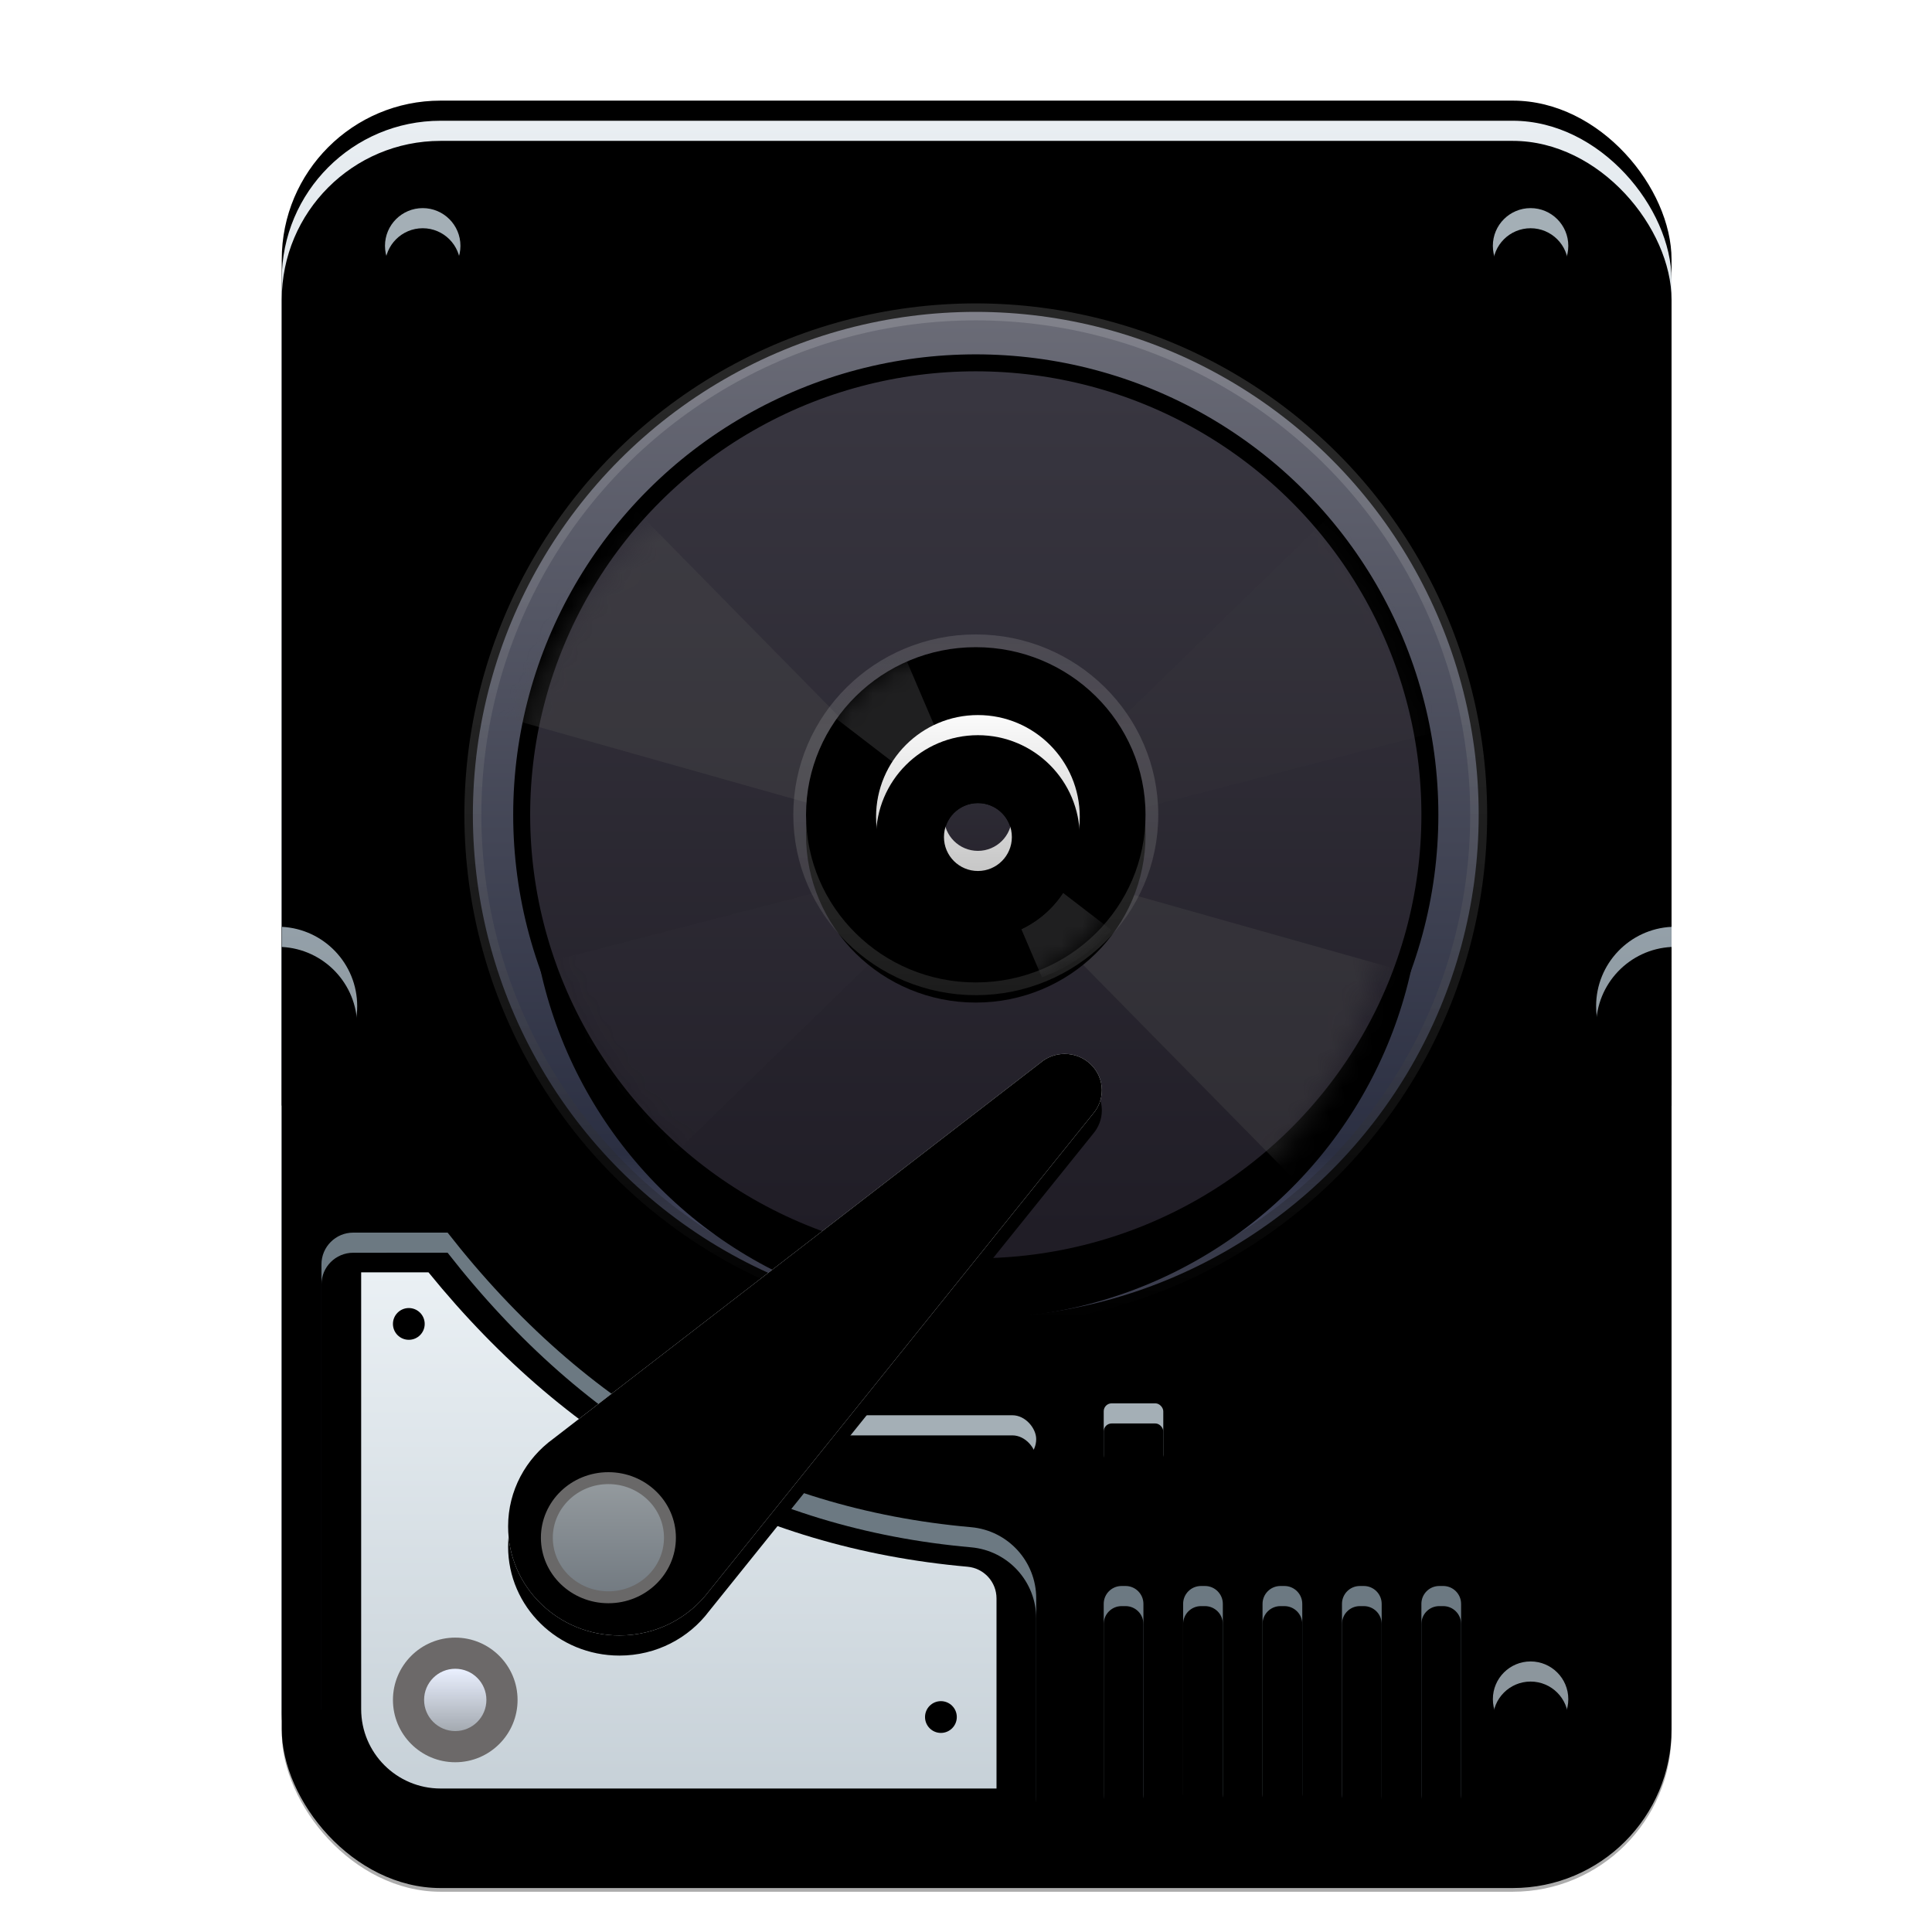 <?xml version="1.0" encoding="UTF-8"?>
<svg width="96px" height="96px" viewBox="0 0 96 96" version="1.1" xmlns="http://www.w3.org/2000/svg" xmlns:xlink="http://www.w3.org/1999/xlink">
    <!-- Generator: Sketch 58 (84663) - https://sketch.com -->
    <title>ISO disk administrator-96px</title>
    <desc>Created with Sketch.</desc>
    <defs>
        <filter x="-18.3%" y="-13.6%" width="136.6%" height="127.3%" filterUnits="objectBoundingBox" id="filter-1">
            <feOffset dx="0" dy="2" in="SourceAlpha" result="shadowOffsetOuter1"></feOffset>
            <feGaussianBlur stdDeviation="2" in="shadowOffsetOuter1" result="shadowBlurOuter1"></feGaussianBlur>
            <feComposite in="shadowBlurOuter1" in2="SourceAlpha" operator="out" result="shadowBlurOuter1"></feComposite>
            <feColorMatrix values="0 0 0 0 0   0 0 0 0 0   0 0 0 0 0  0 0 0 0.2 0" type="matrix" in="shadowBlurOuter1" result="shadowMatrixOuter1"></feColorMatrix>
            <feMerge>
                <feMergeNode in="shadowMatrixOuter1"></feMergeNode>
                <feMergeNode in="SourceGraphic"></feMergeNode>
            </feMerge>
        </filter>
        <rect id="path-2" x="1" y="0" width="69.058" height="88" rx="7.892"></rect>
        <filter x="-0.7%" y="-0.6%" width="101.4%" height="101.1%" filterUnits="objectBoundingBox" id="filter-3">
            <feOffset dx="0" dy="-1" in="SourceAlpha" result="shadowOffsetInner1"></feOffset>
            <feComposite in="shadowOffsetInner1" in2="SourceAlpha" operator="arithmetic" k2="-1" k3="1" result="shadowInnerInner1"></feComposite>
            <feColorMatrix values="0 0 0 0 0   0 0 0 0 0   0 0 0 0 0  0 0 0 0.25 0" type="matrix" in="shadowInnerInner1"></feColorMatrix>
        </filter>
        <linearGradient x1="50%" y1="0%" x2="50%" y2="100%" id="linearGradient-4">
            <stop stop-color="#E9EEF2" offset="0%"></stop>
            <stop stop-color="#95A5AF" offset="100%"></stop>
        </linearGradient>
        <rect id="path-5" x="1" y="0" width="69.058" height="86.816" rx="7.892"></rect>
        <filter x="-0.7%" y="-0.6%" width="101.4%" height="101.2%" filterUnits="objectBoundingBox" id="filter-6">
            <feOffset dx="0" dy="1" in="SourceAlpha" result="shadowOffsetInner1"></feOffset>
            <feComposite in="shadowOffsetInner1" in2="SourceAlpha" operator="arithmetic" k2="-1" k3="1" result="shadowInnerInner1"></feComposite>
            <feColorMatrix values="0 0 0 0 1   0 0 0 0 1   0 0 0 0 1  0 0 0 0.25 0" type="matrix" in="shadowInnerInner1"></feColorMatrix>
        </filter>
        <linearGradient x1="50%" y1="0%" x2="50%" y2="100%" id="linearGradient-7">
            <stop stop-color="#94A0A9" offset="0%"></stop>
            <stop stop-color="#8C979D" offset="100%"></stop>
        </linearGradient>
        <path d="M1,40.054 C3.088,40.157 4.749,41.882 4.749,43.995 C4.749,46.175 2.982,47.941 0.803,47.941 L1,47.936 Z" id="path-8"></path>
        <filter x="-38.0%" y="-19.0%" width="176.0%" height="138.0%" filterUnits="objectBoundingBox" id="filter-9">
            <feOffset dx="0" dy="0" in="SourceAlpha" result="shadowOffsetOuter1"></feOffset>
            <feGaussianBlur stdDeviation="0.5" in="shadowOffsetOuter1" result="shadowBlurOuter1"></feGaussianBlur>
            <feColorMatrix values="0 0 0 0 1   0 0 0 0 1   0 0 0 0 1  0 0 0 0.5 0" type="matrix" in="shadowBlurOuter1"></feColorMatrix>
        </filter>
        <filter x="-50.7%" y="-25.4%" width="201.4%" height="150.7%" filterUnits="objectBoundingBox" id="filter-10">
            <feGaussianBlur stdDeviation="0.5" in="SourceAlpha" result="shadowBlurInner1"></feGaussianBlur>
            <feOffset dx="0" dy="1" in="shadowBlurInner1" result="shadowOffsetInner1"></feOffset>
            <feComposite in="shadowOffsetInner1" in2="SourceAlpha" operator="arithmetic" k2="-1" k3="1" result="shadowInnerInner1"></feComposite>
            <feColorMatrix values="0 0 0 0 0   0 0 0 0 0   0 0 0 0 0  0 0 0 0.2 0" type="matrix" in="shadowInnerInner1"></feColorMatrix>
        </filter>
        <path d="M66.507,40.054 C68.594,40.157 70.256,41.882 70.256,43.995 C70.256,46.175 68.489,47.941 66.309,47.941 L66.506,47.936 Z" id="path-11"></path>
        <filter x="-38.0%" y="-19.0%" width="176.0%" height="138.0%" filterUnits="objectBoundingBox" id="filter-12">
            <feOffset dx="0" dy="0" in="SourceAlpha" result="shadowOffsetOuter1"></feOffset>
            <feGaussianBlur stdDeviation="0.5" in="shadowOffsetOuter1" result="shadowBlurOuter1"></feGaussianBlur>
            <feColorMatrix values="0 0 0 0 1   0 0 0 0 1   0 0 0 0 1  0 0 0 0.5 0" type="matrix" in="shadowBlurOuter1"></feColorMatrix>
        </filter>
        <filter x="-50.7%" y="-25.4%" width="201.4%" height="150.7%" filterUnits="objectBoundingBox" id="filter-13">
            <feGaussianBlur stdDeviation="0.5" in="SourceAlpha" result="shadowBlurInner1"></feGaussianBlur>
            <feOffset dx="0" dy="1" in="shadowBlurInner1" result="shadowOffsetInner1"></feOffset>
            <feComposite in="shadowOffsetInner1" in2="SourceAlpha" operator="arithmetic" k2="-1" k3="1" result="shadowInnerInner1"></feComposite>
            <feColorMatrix values="0 0 0 0 0   0 0 0 0 0   0 0 0 0 0  0 0 0 0.2 0" type="matrix" in="shadowInnerInner1"></feColorMatrix>
        </filter>
        <linearGradient x1="51.761%" y1="0%" x2="51.761%" y2="100%" id="linearGradient-14">
            <stop stop-color="#6B6C77" offset="0%"></stop>
            <stop stop-color="#2B2F42" offset="83.506%"></stop>
            <stop stop-color="#5F627C" offset="100%"></stop>
        </linearGradient>
        <linearGradient x1="50%" y1="0%" x2="50%" y2="100%" id="linearGradient-15">
            <stop stop-color="#FFFFFF" stop-opacity="0.15" offset="0%"></stop>
            <stop stop-color="#000000" stop-opacity="0.328" offset="100%"></stop>
        </linearGradient>
        <circle id="path-16" cx="25.41" cy="25.41" r="25.41"></circle>
        <filter x="-10.8%" y="-6.9%" width="121.6%" height="121.6%" filterUnits="objectBoundingBox" id="filter-17">
            <feOffset dx="0" dy="2" in="SourceAlpha" result="shadowOffsetOuter1"></feOffset>
            <feGaussianBlur stdDeviation="1.5" in="shadowOffsetOuter1" result="shadowBlurOuter1"></feGaussianBlur>
            <feComposite in="shadowBlurOuter1" in2="SourceAlpha" operator="out" result="shadowBlurOuter1"></feComposite>
            <feColorMatrix values="0 0 0 0 0   0 0 0 0 0   0 0 0 0 0  0 0 0 0.272 0" type="matrix" in="shadowBlurOuter1"></feColorMatrix>
        </filter>
        <linearGradient x1="50%" y1="0%" x2="50%" y2="100%" id="linearGradient-18">
            <stop stop-color="#393741" offset="0%"></stop>
            <stop stop-color="#1F1C25" offset="100%"></stop>
        </linearGradient>
        <ellipse id="path-19" cx="22.247" cy="22.048" rx="22.142" ry="22.036"></ellipse>
        <filter x="-15.5%" y="-8.7%" width="130.9%" height="131.1%" filterUnits="objectBoundingBox" id="filter-21">
            <feMorphology radius="0.843" operator="dilate" in="SourceAlpha" result="shadowSpreadOuter1"></feMorphology>
            <feOffset dx="0" dy="3" in="shadowSpreadOuter1" result="shadowOffsetOuter1"></feOffset>
            <feGaussianBlur stdDeviation="1.5" in="shadowOffsetOuter1" result="shadowBlurOuter1"></feGaussianBlur>
            <feComposite in="shadowBlurOuter1" in2="SourceAlpha" operator="out" result="shadowBlurOuter1"></feComposite>
            <feColorMatrix values="0 0 0 0 0   0 0 0 0 0   0 0 0 0 0  0 0 0 0.3 0" type="matrix" in="shadowBlurOuter1"></feColorMatrix>
        </filter>
        <linearGradient x1="50%" y1="0%" x2="50%" y2="100%" id="linearGradient-22">
            <stop stop-color="#393741" offset="0%"></stop>
            <stop stop-color="#1F1C25" offset="100%"></stop>
        </linearGradient>
        <linearGradient x1="50%" y1="0%" x2="50%" y2="100%" id="linearGradient-23">
            <stop stop-color="#E5E5E5" stop-opacity="0.15" offset="0%"></stop>
            <stop stop-color="#565656" stop-opacity="0.328" offset="100%"></stop>
        </linearGradient>
        <ellipse id="path-24" cx="8.435" cy="8.33" rx="8.435" ry="8.33"></ellipse>
        <filter x="-11.9%" y="-9.8%" width="123.7%" height="127.8%" filterUnits="objectBoundingBox" id="filter-26">
            <feOffset dx="0" dy="1" in="SourceAlpha" result="shadowOffsetOuter1"></feOffset>
            <feGaussianBlur stdDeviation="0.5" in="shadowOffsetOuter1" result="shadowBlurOuter1"></feGaussianBlur>
            <feComposite in="shadowBlurOuter1" in2="SourceAlpha" operator="out" result="shadowBlurOuter1"></feComposite>
            <feColorMatrix values="0 0 0 0 0   0 0 0 0 0   0 0 0 0 0  0 0 0 0.3 0" type="matrix" in="shadowBlurOuter1"></feColorMatrix>
        </filter>
        <linearGradient x1="50%" y1="0%" x2="50%" y2="100%" id="linearGradient-27">
            <stop stop-color="#FBFBFB" offset="0%"></stop>
            <stop stop-color="#B7B7B7" offset="100%"></stop>
        </linearGradient>
        <path d="M25.516,20.455 C28.311,20.455 30.577,22.721 30.577,25.516 C30.577,28.311 28.311,30.577 25.516,30.577 C22.721,30.577 20.455,28.311 20.455,25.516 C20.455,22.721 22.721,20.455 25.516,20.455 Z M25.516,23.829 C24.584,23.829 23.829,24.584 23.829,25.516 C23.829,26.448 24.584,27.203 25.516,27.203 C26.448,27.203 27.203,26.448 27.203,25.516 C27.203,24.584 26.448,23.829 25.516,23.829 Z" id="path-28"></path>
        <filter x="-19.8%" y="-9.9%" width="139.5%" height="139.5%" filterUnits="objectBoundingBox" id="filter-29">
            <feOffset dx="0" dy="1" in="SourceAlpha" result="shadowOffsetOuter1"></feOffset>
            <feGaussianBlur stdDeviation="0.5" in="shadowOffsetOuter1" result="shadowBlurOuter1"></feGaussianBlur>
            <feColorMatrix values="0 0 0 0 0   0 0 0 0 0   0 0 0 0 0  0 0 0 0.3 0" type="matrix" in="shadowBlurOuter1"></feColorMatrix>
        </filter>
        <filter x="-19.8%" y="-9.9%" width="139.5%" height="139.5%" filterUnits="objectBoundingBox" id="filter-30">
            <feGaussianBlur stdDeviation="0.5" in="SourceAlpha" result="shadowBlurInner1"></feGaussianBlur>
            <feOffset dx="0" dy="1" in="shadowBlurInner1" result="shadowOffsetInner1"></feOffset>
            <feComposite in="shadowOffsetInner1" in2="SourceAlpha" operator="arithmetic" k2="-1" k3="1" result="shadowInnerInner1"></feComposite>
            <feColorMatrix values="0 0 0 0 1   0 0 0 0 1   0 0 0 0 1  0 0 0 0.5 0" type="matrix" in="shadowInnerInner1"></feColorMatrix>
        </filter>
        <path d="M8.004,4.341 C9.04,4.341 9.879,5.18 9.879,6.215 C9.879,7.25 9.04,8.09 8.004,8.09 C6.969,8.09 6.13,7.25 6.13,6.215 C6.13,5.18 6.969,4.341 8.004,4.341 Z M63.054,4.341 C64.089,4.341 64.928,5.18 64.928,6.215 C64.928,7.25 64.089,8.09 63.054,8.09 C62.019,8.09 61.179,7.25 61.179,6.215 C61.179,5.18 62.019,4.341 63.054,4.341 Z" id="path-31"></path>
        <filter x="-2.6%" y="-40.0%" width="105.1%" height="180.0%" filterUnits="objectBoundingBox" id="filter-32">
            <feOffset dx="0" dy="0" in="SourceAlpha" result="shadowOffsetOuter1"></feOffset>
            <feGaussianBlur stdDeviation="0.5" in="shadowOffsetOuter1" result="shadowBlurOuter1"></feGaussianBlur>
            <feColorMatrix values="0 0 0 0 1   0 0 0 0 1   0 0 0 0 1  0 0 0 0.5 0" type="matrix" in="shadowBlurOuter1"></feColorMatrix>
        </filter>
        <filter x="-4.3%" y="-66.7%" width="108.5%" height="233.4%" filterUnits="objectBoundingBox" id="filter-33">
            <feGaussianBlur stdDeviation="1" in="SourceAlpha" result="shadowBlurInner1"></feGaussianBlur>
            <feOffset dx="0" dy="1" in="shadowBlurInner1" result="shadowOffsetInner1"></feOffset>
            <feComposite in="shadowOffsetInner1" in2="SourceAlpha" operator="arithmetic" k2="-1" k3="1" result="shadowInnerInner1"></feComposite>
            <feColorMatrix values="0 0 0 0 0   0 0 0 0 0   0 0 0 0 0  0 0 0 0.2 0" type="matrix" in="shadowInnerInner1"></feColorMatrix>
        </filter>
        <circle id="path-34" cx="63.054" cy="78.43" r="1.874"></circle>
        <filter x="-40.0%" y="-40.0%" width="180.0%" height="180.0%" filterUnits="objectBoundingBox" id="filter-35">
            <feOffset dx="0" dy="0" in="SourceAlpha" result="shadowOffsetOuter1"></feOffset>
            <feGaussianBlur stdDeviation="0.5" in="shadowOffsetOuter1" result="shadowBlurOuter1"></feGaussianBlur>
            <feColorMatrix values="0 0 0 0 1   0 0 0 0 1   0 0 0 0 1  0 0 0 0.5 0" type="matrix" in="shadowBlurOuter1"></feColorMatrix>
        </filter>
        <filter x="-66.7%" y="-66.7%" width="233.4%" height="233.4%" filterUnits="objectBoundingBox" id="filter-36">
            <feGaussianBlur stdDeviation="1" in="SourceAlpha" result="shadowBlurInner1"></feGaussianBlur>
            <feOffset dx="0" dy="1" in="shadowBlurInner1" result="shadowOffsetInner1"></feOffset>
            <feComposite in="shadowOffsetInner1" in2="SourceAlpha" operator="arithmetic" k2="-1" k3="1" result="shadowInnerInner1"></feComposite>
            <feColorMatrix values="0 0 0 0 0   0 0 0 0 0   0 0 0 0 0  0 0 0 0.2 0" type="matrix" in="shadowInnerInner1"></feColorMatrix>
        </filter>
        <rect id="path-37" x="41.843" y="63.731" width="2.96" height="2.96" rx="0.395"></rect>
        <filter x="-50.7%" y="-50.7%" width="201.4%" height="201.4%" filterUnits="objectBoundingBox" id="filter-38">
            <feOffset dx="0" dy="0" in="SourceAlpha" result="shadowOffsetOuter1"></feOffset>
            <feGaussianBlur stdDeviation="0.5" in="shadowOffsetOuter1" result="shadowBlurOuter1"></feGaussianBlur>
            <feColorMatrix values="0 0 0 0 1   0 0 0 0 1   0 0 0 0 1  0 0 0 0.5 0" type="matrix" in="shadowBlurOuter1"></feColorMatrix>
        </filter>
        <filter x="-84.5%" y="-84.5%" width="268.9%" height="268.9%" filterUnits="objectBoundingBox" id="filter-39">
            <feGaussianBlur stdDeviation="1" in="SourceAlpha" result="shadowBlurInner1"></feGaussianBlur>
            <feOffset dx="0" dy="1" in="shadowBlurInner1" result="shadowOffsetInner1"></feOffset>
            <feComposite in="shadowOffsetInner1" in2="SourceAlpha" operator="arithmetic" k2="-1" k3="1" result="shadowInnerInner1"></feComposite>
            <feColorMatrix values="0 0 0 0 0   0 0 0 0 0   0 0 0 0 0  0 0 0 0.2 0" type="matrix" in="shadowInnerInner1"></feColorMatrix>
        </filter>
        <rect id="path-40" x="19.744" y="64.323" width="18.744" height="2.368" rx="1.184"></rect>
        <filter x="-8.0%" y="-63.4%" width="116.0%" height="226.7%" filterUnits="objectBoundingBox" id="filter-41">
            <feOffset dx="0" dy="0" in="SourceAlpha" result="shadowOffsetOuter1"></feOffset>
            <feGaussianBlur stdDeviation="0.5" in="shadowOffsetOuter1" result="shadowBlurOuter1"></feGaussianBlur>
            <feColorMatrix values="0 0 0 0 1   0 0 0 0 1   0 0 0 0 1  0 0 0 0.5 0" type="matrix" in="shadowBlurOuter1"></feColorMatrix>
        </filter>
        <filter x="-10.7%" y="-84.5%" width="121.3%" height="268.9%" filterUnits="objectBoundingBox" id="filter-42">
            <feGaussianBlur stdDeviation="0.5" in="SourceAlpha" result="shadowBlurInner1"></feGaussianBlur>
            <feOffset dx="0" dy="1" in="shadowBlurInner1" result="shadowOffsetInner1"></feOffset>
            <feComposite in="shadowOffsetInner1" in2="SourceAlpha" operator="arithmetic" k2="-1" k3="1" result="shadowInnerInner1"></feComposite>
            <feColorMatrix values="0 0 0 0 0   0 0 0 0 0   0 0 0 0 0  0 0 0 0.2 0" type="matrix" in="shadowInnerInner1"></feColorMatrix>
        </filter>
        <path d="M2.973,56.827 L2.973,78.924 C2.973,82.193 5.623,84.843 8.892,84.843 L36.91,84.843 C37.782,84.843 38.489,84.136 38.489,83.265 L38.489,73.423 C38.489,71.583 37.084,70.047 35.251,69.885 C24.808,68.959 16.138,64.079 9.241,55.247 C8.164,55.249 6.602,55.25 4.553,55.248 C3.681,55.248 2.974,55.954 2.973,56.825 C2.973,56.826 2.973,56.826 2.973,56.827 Z" id="path-43"></path>
        <filter x="-2.8%" y="-3.4%" width="105.6%" height="106.8%" filterUnits="objectBoundingBox" id="filter-44">
            <feGaussianBlur stdDeviation="0.5" in="SourceAlpha" result="shadowBlurInner1"></feGaussianBlur>
            <feOffset dx="0" dy="1" in="shadowBlurInner1" result="shadowOffsetInner1"></feOffset>
            <feComposite in="shadowOffsetInner1" in2="SourceAlpha" operator="arithmetic" k2="-1" k3="1" result="shadowInnerInner1"></feComposite>
            <feColorMatrix values="0 0 0 0 0   0 0 0 0 0   0 0 0 0 0  0 0 0 0.2 0" type="matrix" in="shadowInnerInner1"></feColorMatrix>
        </filter>
        <linearGradient x1="50%" y1="0%" x2="50%" y2="100%" id="linearGradient-45">
            <stop stop-color="#EAF0F4" offset="0%"></stop>
            <stop stop-color="#C7D1D8" offset="100%"></stop>
        </linearGradient>
        <path d="M8.291,57.221 C15.423,65.999 24.384,70.902 35.077,71.85 C35.891,71.923 36.516,72.605 36.516,73.423 L36.516,82.87 L8.892,82.87 C6.713,82.87 4.946,81.103 4.946,78.924 L4.946,57.221 L8.291,57.221 Z M33.753,78.529 C33.317,78.529 32.964,78.883 32.964,79.318 C32.964,79.754 33.317,80.108 33.753,80.108 C34.189,80.108 34.543,79.754 34.543,79.318 C34.543,78.883 34.189,78.529 33.753,78.529 Z M7.314,58.996 C6.878,58.996 6.525,59.349 6.525,59.785 C6.525,60.221 6.878,60.574 7.314,60.574 C7.75,60.574 8.103,60.221 8.103,59.785 C8.103,59.349 7.75,58.996 7.314,58.996 Z" id="path-46"></path>
        <filter x="-4.8%" y="-5.8%" width="109.5%" height="111.7%" filterUnits="objectBoundingBox" id="filter-47">
            <feOffset dx="0" dy="0" in="SourceAlpha" result="shadowOffsetOuter1"></feOffset>
            <feGaussianBlur stdDeviation="0.5" in="shadowOffsetOuter1" result="shadowBlurOuter1"></feGaussianBlur>
            <feColorMatrix values="0 0 0 0 0   0 0 0 0 0   0 0 0 0 0  0 0 0 0.276 0" type="matrix" in="shadowBlurOuter1"></feColorMatrix>
        </filter>
        <linearGradient x1="97.247%" y1="4.491%" x2="6.271%" y2="91.545%" id="linearGradient-48">
            <stop stop-color="#F7F9FB" offset="0%"></stop>
            <stop stop-color="#ECF1F6" offset="100%"></stop>
        </linearGradient>
        <path d="M9.983,26.695 L29.065,2.974 C29.338,2.656 29.503,2.249 29.503,1.804 C29.503,0.81 28.676,4.26325641e-14 27.658,4.26325641e-14 C27.204,4.26325641e-14 26.788,0.159 26.467,0.429 L2.247,19.121 C0.883,20.108 3.12638804e-13,21.693 3.12638804e-13,23.478 C3.12638804e-13,26.473 2.477,28.897 5.532,28.897 C7.358,28.897 8.975,28.032 9.983,26.695 Z" id="path-49"></path>
        <filter x="-6.8%" y="-3.5%" width="113.6%" height="113.8%" filterUnits="objectBoundingBox" id="filter-50">
            <feOffset dx="0" dy="1" in="SourceAlpha" result="shadowOffsetOuter1"></feOffset>
            <feGaussianBlur stdDeviation="0.5" in="shadowOffsetOuter1" result="shadowBlurOuter1"></feGaussianBlur>
            <feColorMatrix values="0 0 0 0 0   0 0 0 0 0   0 0 0 0 0  0 0 0 0.3 0" type="matrix" in="shadowBlurOuter1"></feColorMatrix>
        </filter>
        <filter x="-3.4%" y="0.0%" width="106.8%" height="106.9%" filterUnits="objectBoundingBox" id="filter-51">
            <feOffset dx="0" dy="0" in="SourceAlpha" result="shadowOffsetInner1"></feOffset>
            <feComposite in="shadowOffsetInner1" in2="SourceAlpha" operator="arithmetic" k2="-1" k3="1" result="shadowInnerInner1"></feComposite>
            <feColorMatrix values="0 0 0 0 1   0 0 0 0 1   0 0 0 0 1  0 0 0 0.942 0" type="matrix" in="shadowInnerInner1"></feColorMatrix>
        </filter>
        <linearGradient x1="50%" y1="0%" x2="50%" y2="97.679%" id="linearGradient-52">
            <stop stop-color="#959B9F" offset="0%"></stop>
            <stop stop-color="#727A81" offset="100%"></stop>
        </linearGradient>
        <linearGradient x1="50%" y1="1.833%" x2="50%" y2="100%" id="linearGradient-53">
            <stop stop-color="#A5ABB2" offset="0%"></stop>
            <stop stop-color="#EAF0FF" offset="100%"></stop>
        </linearGradient>
        <path d="M58.713,72.807 C59.203,72.807 59.601,73.205 59.601,73.695 L59.601,83.166 C59.601,83.656 59.203,84.054 58.713,84.054 L58.516,84.054 C58.025,84.054 57.628,83.656 57.628,83.166 L57.628,73.695 C57.628,73.205 58.025,72.807 58.516,72.807 L58.713,72.807 Z M54.767,72.807 C55.257,72.807 55.655,73.205 55.655,73.695 L55.655,83.166 C55.655,83.656 55.257,84.054 54.767,84.054 L54.57,84.054 C54.079,84.054 53.682,83.656 53.682,83.166 L53.682,73.695 C53.682,73.205 54.079,72.807 54.57,72.807 L54.767,72.807 Z M50.821,72.807 C51.311,72.807 51.709,73.205 51.709,73.695 L51.709,83.166 C51.709,83.656 51.311,84.054 50.821,84.054 L50.623,84.054 C50.133,84.054 49.735,83.656 49.735,83.166 L49.735,73.695 C49.735,73.205 50.133,72.807 50.623,72.807 L50.821,72.807 Z M46.874,72.807 C47.365,72.807 47.762,73.205 47.762,73.695 L47.762,83.166 C47.762,83.656 47.365,84.054 46.874,84.054 L46.677,84.054 C46.187,84.054 45.789,83.656 45.789,83.166 L45.789,73.695 C45.789,73.205 46.187,72.807 46.677,72.807 L46.874,72.807 Z M42.928,72.807 C43.419,72.807 43.816,73.205 43.816,73.695 L43.816,83.166 C43.816,83.656 43.419,84.054 42.928,84.054 L42.731,84.054 C42.241,84.054 41.843,83.656 41.843,83.166 L41.843,73.695 C41.843,73.205 42.241,72.807 42.731,72.807 L42.928,72.807 Z" id="path-54"></path>
        <filter x="-8.4%" y="-13.3%" width="116.9%" height="126.7%" filterUnits="objectBoundingBox" id="filter-55">
            <feOffset dx="0" dy="0" in="SourceAlpha" result="shadowOffsetOuter1"></feOffset>
            <feGaussianBlur stdDeviation="0.5" in="shadowOffsetOuter1" result="shadowBlurOuter1"></feGaussianBlur>
            <feColorMatrix values="0 0 0 0 1   0 0 0 0 1   0 0 0 0 1  0 0 0 0.5 0" type="matrix" in="shadowBlurOuter1"></feColorMatrix>
        </filter>
        <filter x="-11.3%" y="-17.8%" width="122.5%" height="135.6%" filterUnits="objectBoundingBox" id="filter-56">
            <feGaussianBlur stdDeviation="0.5" in="SourceAlpha" result="shadowBlurInner1"></feGaussianBlur>
            <feOffset dx="0" dy="1" in="shadowBlurInner1" result="shadowOffsetInner1"></feOffset>
            <feComposite in="shadowOffsetInner1" in2="SourceAlpha" operator="arithmetic" k2="-1" k3="1" result="shadowInnerInner1"></feComposite>
            <feColorMatrix values="0 0 0 0 0   0 0 0 0 0   0 0 0 0 0  0 0 0 0.2 0" type="matrix" in="shadowInnerInner1"></feColorMatrix>
        </filter>
    </defs>
    <g id="ISO-disk-administrator-96px" stroke="none" stroke-width="1" fill="none" fill-rule="evenodd">
        <g id="编组-3备份-2" filter="url(#filter-1)" transform="translate(13, 4)">
            <g id="矩形">
                <use fill="#ADADAD" fill-rule="evenodd" xlink:href="#path-2"></use>
                <use fill="black" fill-opacity="1" filter="url(#filter-3)" xlink:href="#path-2"></use>
            </g>
            <g id="矩形备份">
                <use fill="url(#linearGradient-4)" fill-rule="evenodd" xlink:href="#path-5"></use>
                <use fill="black" fill-opacity="1" filter="url(#filter-6)" xlink:href="#path-5"></use>
            </g>
            <g id="形状结合">
                <use fill="black" fill-opacity="1" filter="url(#filter-9)" xlink:href="#path-8"></use>
                <use fill="url(#linearGradient-7)" fill-rule="evenodd" xlink:href="#path-8"></use>
                <use fill="black" fill-opacity="1" filter="url(#filter-10)" xlink:href="#path-8"></use>
            </g>
            <g id="形状结合备份" transform="translate(68.283, 43.998) scale(-1, 1) translate(-68.283, -43.998) ">
                <use fill="black" fill-opacity="1" filter="url(#filter-12)" xlink:href="#path-11"></use>
                <use fill="url(#linearGradient-7)" fill-rule="evenodd" xlink:href="#path-11"></use>
                <use fill="black" fill-opacity="1" filter="url(#filter-13)" xlink:href="#path-11"></use>
            </g>
            <g id="编组-26" transform="translate(10.076, 9.076)">
                <g id="椭圆形">
                    <use fill="black" fill-opacity="1" filter="url(#filter-17)" xlink:href="#path-16"></use>
                    <circle stroke="url(#linearGradient-15)" stroke-width="0.843" stroke-linejoin="square" fill="url(#linearGradient-14)" fill-rule="evenodd" cx="25.41" cy="25.41" r="24.989"></circle>
                </g>
                <g id="编组-2" transform="translate(3.163, 3.363)">
                    <mask id="mask-20" fill="white">
                        <use xlink:href="#path-19"></use>
                    </mask>
                    <g id="椭圆形备份-2">
                        <use fill="black" fill-opacity="1" filter="url(#filter-21)" xlink:href="#path-19"></use>
                        <ellipse stroke="#000000" stroke-width="0.843" fill="url(#linearGradient-18)" fill-rule="evenodd" cx="22.247" cy="22.048" rx="22.564" ry="22.458"></ellipse>
                    </g>
                    <polygon id="Path-4" fill-opacity="0.305" fill="#4F4F50" fill-rule="nonzero" mask="url(#mask-20)" transform="translate(22.387, 23.99) rotate(-105) translate(-22.387, -23.99) " points="-1.898 37.554 46.672 10.051 36.92 -0.169 8.158 48.148"></polygon>
                    <polygon id="Path-4备份" fill-opacity="0.305" fill="#4F4F50" fill-rule="nonzero" opacity="0.414" mask="url(#mask-20)" transform="translate(22.387, 23.99) rotate(-345) translate(-22.387, -23.99) " points="-1.898 37.554 46.672 10.051 36.92 -0.169 8.158 48.148"></polygon>
                </g>
                <g id="编组" transform="translate(16.975, 17.081)">
                    <mask id="mask-25" fill="white">
                        <use xlink:href="#path-24"></use>
                    </mask>
                    <g id="椭圆形备份-3">
                        <use fill="black" fill-opacity="1" filter="url(#filter-26)" xlink:href="#path-24"></use>
                        <ellipse stroke="#000000" stroke-width="3.585" stroke-linejoin="square" fill="url(#linearGradient-22)" fill-rule="evenodd" cx="8.435" cy="8.33" rx="6.643" ry="6.537"></ellipse>
                        <ellipse stroke="url(#linearGradient-23)" stroke-width="0.633" cx="8.435" cy="8.33" rx="8.751" ry="8.646"></ellipse>
                    </g>
                    <path d="M6.282,11.721 L3.649,15.546 C2.252,14.743 1.097,13.568 0.316,12.156 L5.121,9.798 C5.27,10.571 5.692,11.246 6.282,11.721 Z M13.622,1.054 C14.708,1.942 15.579,3.082 16.145,4.387 L16.145,4.387 L10.786,7.017 C10.555,6.754 10.282,6.528 9.978,6.35 Z" id="形状结合" fill-opacity="0.401" fill="#4F4F50" fill-rule="nonzero" mask="url(#mask-25)" transform="translate(8.23, 8.3) rotate(93) translate(-8.23, -8.3) "></path>
                </g>
                <g id="形状结合">
                    <use fill="black" fill-opacity="1" filter="url(#filter-29)" xlink:href="#path-28"></use>
                    <use fill="url(#linearGradient-27)" fill-rule="evenodd" xlink:href="#path-28"></use>
                    <use fill="black" fill-opacity="1" filter="url(#filter-30)" xlink:href="#path-28"></use>
                </g>
            </g>
            <g id="形状结合">
                <use fill="black" fill-opacity="1" filter="url(#filter-32)" xlink:href="#path-31"></use>
                <use fill="#A4AFB6" fill-rule="evenodd" xlink:href="#path-31"></use>
                <use fill="black" fill-opacity="1" filter="url(#filter-33)" xlink:href="#path-31"></use>
            </g>
            <g id="椭圆形备份-7">
                <use fill="black" fill-opacity="1" filter="url(#filter-35)" xlink:href="#path-34"></use>
                <use fill="#8C969D" fill-rule="evenodd" xlink:href="#path-34"></use>
                <use fill="black" fill-opacity="1" filter="url(#filter-36)" xlink:href="#path-34"></use>
            </g>
            <g id="矩形备份-2">
                <use fill="black" fill-opacity="1" filter="url(#filter-38)" xlink:href="#path-37"></use>
                <use fill="#A4AFB6" fill-rule="evenodd" xlink:href="#path-37"></use>
                <use fill="black" fill-opacity="1" filter="url(#filter-39)" xlink:href="#path-37"></use>
            </g>
            <g id="矩形">
                <use fill="black" fill-opacity="1" filter="url(#filter-41)" xlink:href="#path-40"></use>
                <use fill="#A4AFB6" fill-rule="evenodd" xlink:href="#path-40"></use>
                <use fill="black" fill-opacity="1" filter="url(#filter-42)" xlink:href="#path-40"></use>
            </g>
            <g id="路径-5">
                <use fill="#6C7982" fill-rule="evenodd" xlink:href="#path-43"></use>
                <use fill="black" fill-opacity="1" filter="url(#filter-44)" xlink:href="#path-43"></use>
            </g>
            <g id="形状结合" fill-rule="nonzero">
                <use fill="black" fill-opacity="1" filter="url(#filter-47)" xlink:href="#path-46"></use>
                <use fill="url(#linearGradient-45)" xlink:href="#path-46"></use>
            </g>
            <g id="编组-3" transform="translate(12.247, 46.368)">
                <g id="Shape" fill-rule="nonzero">
                    <use fill="black" fill-opacity="1" filter="url(#filter-50)" xlink:href="#path-49"></use>
                    <use fill="url(#linearGradient-48)" xlink:href="#path-49"></use>
                    <use fill="black" fill-opacity="1" filter="url(#filter-51)" xlink:href="#path-49"></use>
                </g>
                <ellipse id="椭圆形" stroke="#696868" stroke-width="0.592" fill="url(#linearGradient-52)" cx="4.984" cy="24.04" rx="3.058" ry="2.96"></ellipse>
            </g>
            <g id="Group-7" transform="translate(6.525, 75.372)" fill-rule="nonzero">
                <path d="M6.193,3.097 C6.193,4.807 4.805,6.193 3.096,6.193 C1.387,6.193 0,4.807 0,3.097 C0,1.388 1.387,0 3.096,0 C4.805,0 6.193,1.388 6.193,3.097 Z" id="Shape" fill="#6C6969"></path>
                <path d="M4.644,3.097 C4.644,3.952 3.951,4.644 3.096,4.644 C2.242,4.644 1.548,3.952 1.548,3.097 C1.548,2.242 2.242,1.548 3.096,1.548 C3.951,1.548 4.644,2.242 4.644,3.097 Z" id="Shape" fill="url(#linearGradient-53)" transform="translate(3.096, 3.096) scale(-1, 1) rotate(-180) translate(-3.096, -3.096) "></path>
            </g>
            <g id="形状结合">
                <use fill="black" fill-opacity="1" filter="url(#filter-55)" xlink:href="#path-54"></use>
                <use fill="#6C7982" fill-rule="evenodd" xlink:href="#path-54"></use>
                <use fill="black" fill-opacity="1" filter="url(#filter-56)" xlink:href="#path-54"></use>
            </g>
        </g>
    </g>
</svg>